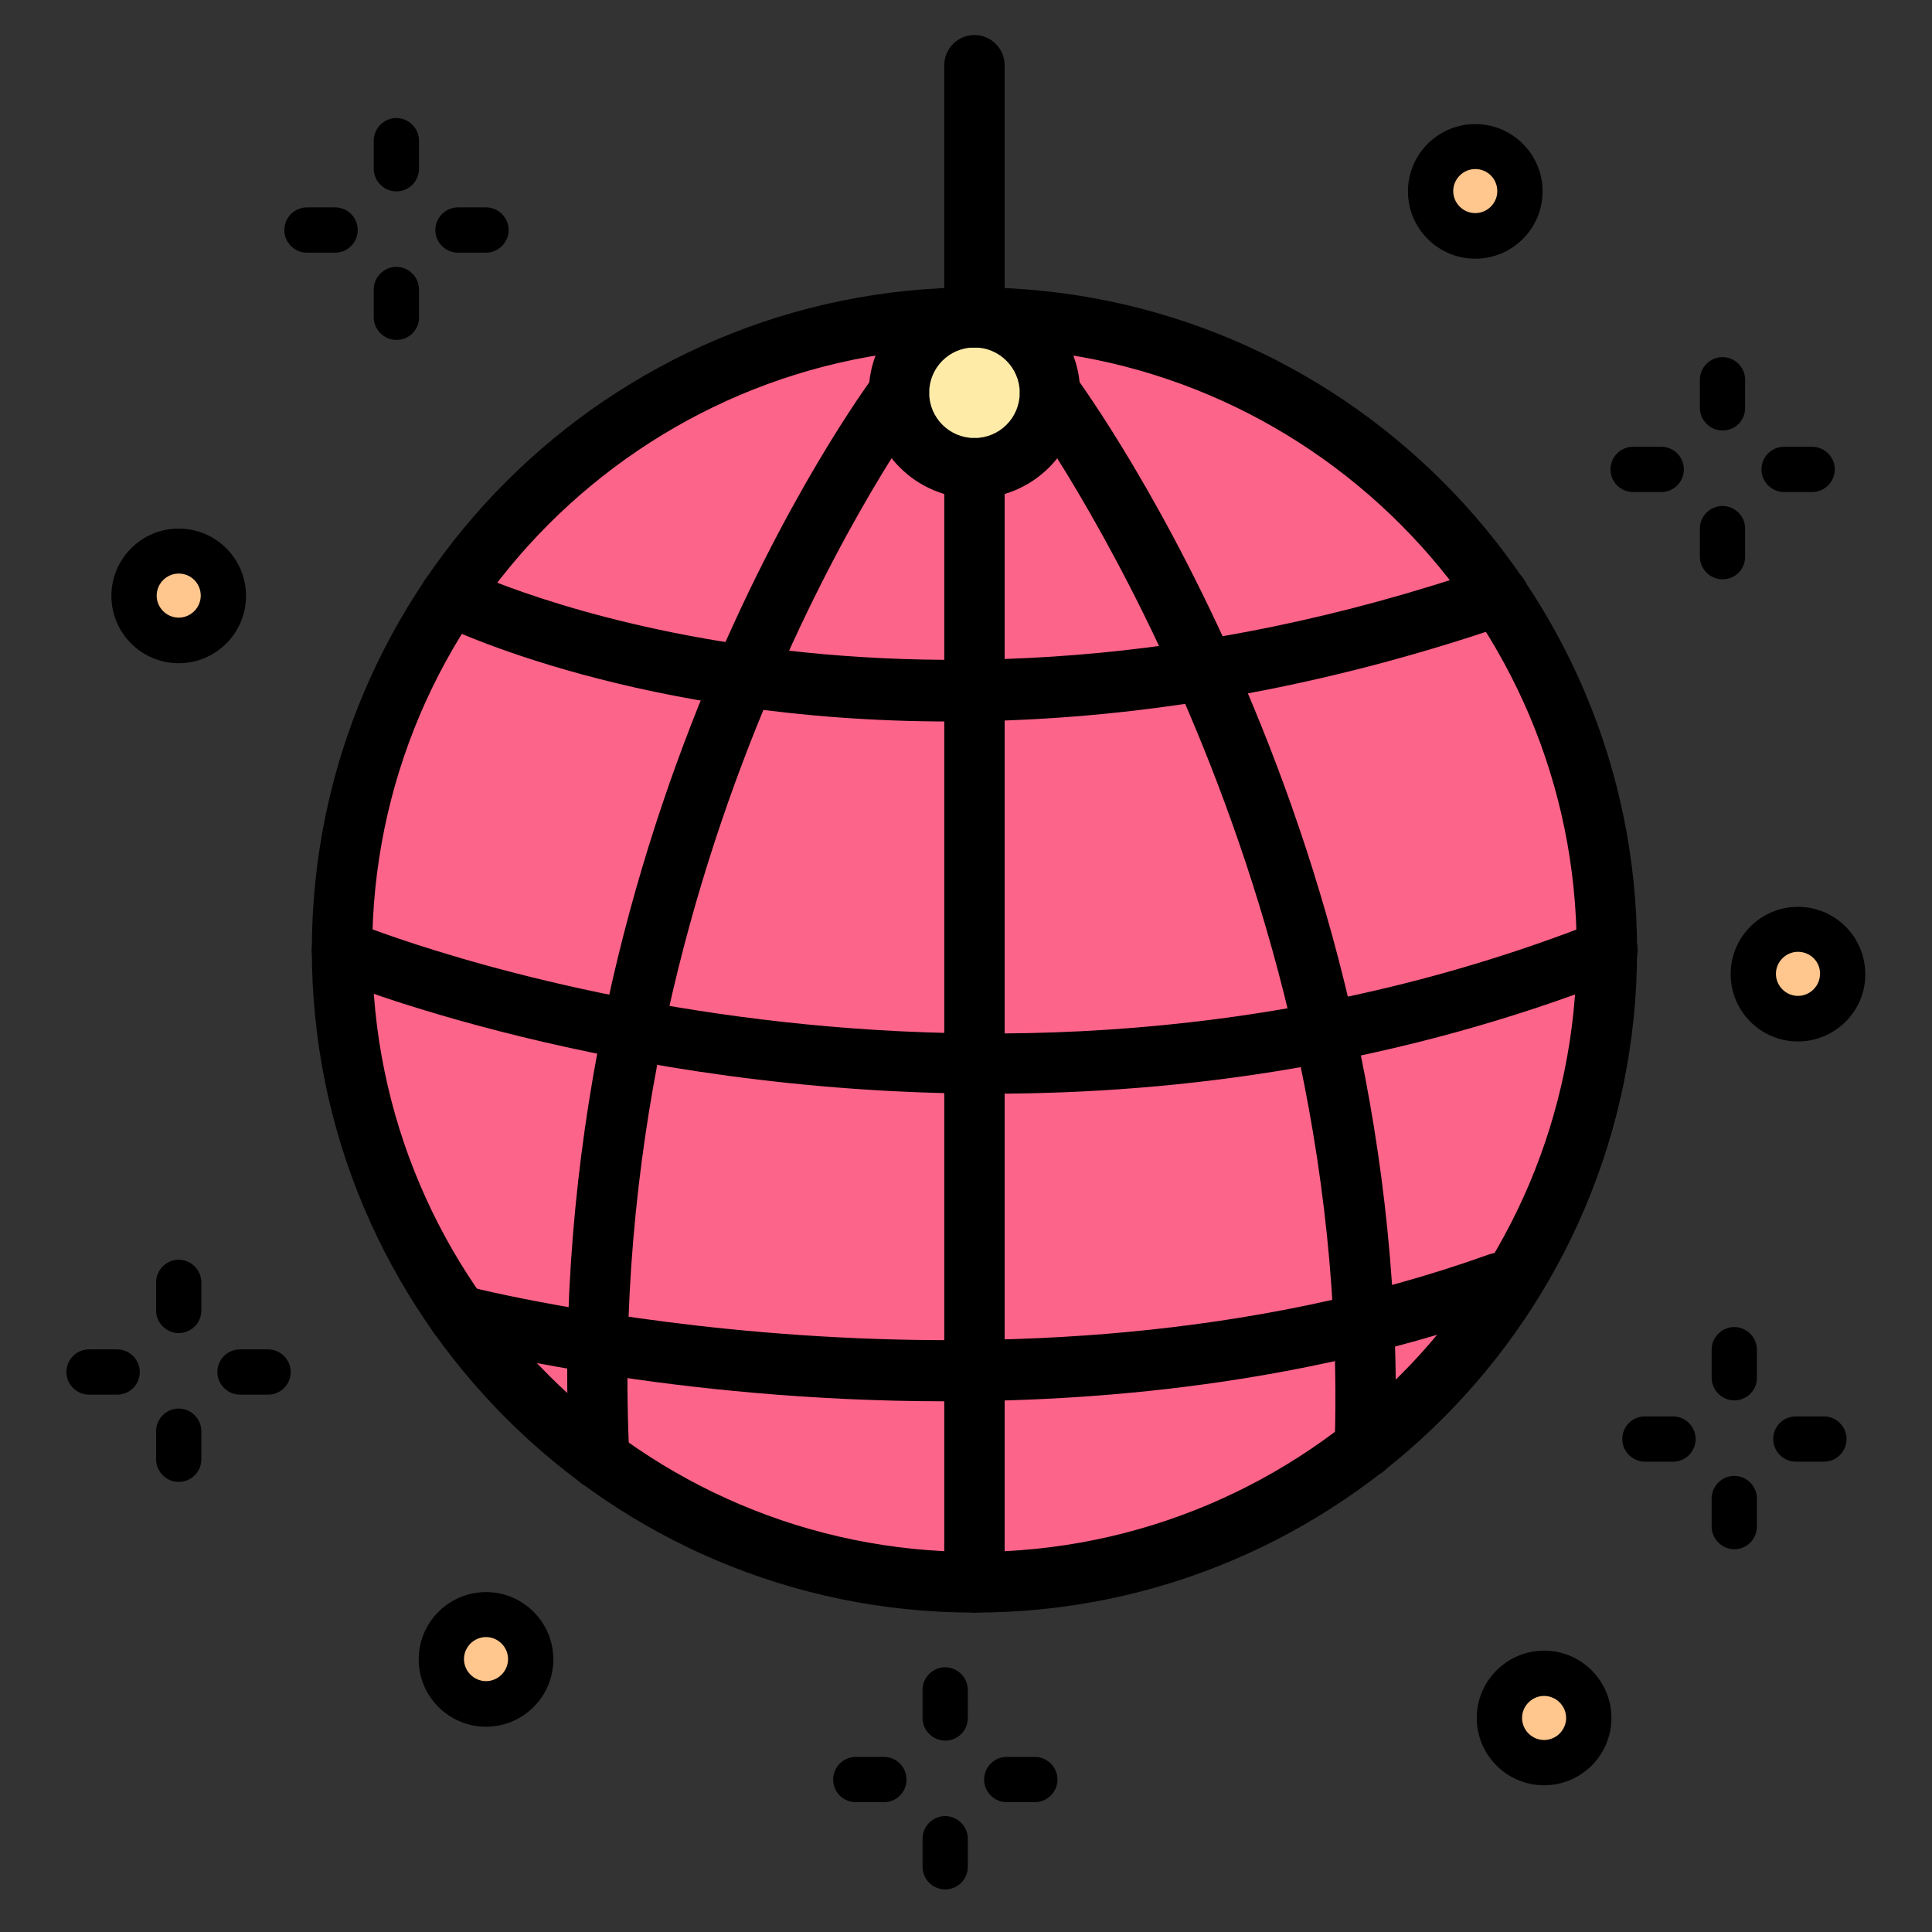 <svg id="Layer_2" enable-background="new 0 0 64 64" viewBox="0 0 64 64" xmlns="http://www.w3.org/2000/svg"><rect x="0" y="0" width="64" height="64" fill="#333333" stroke="none"/><g><ellipse cx="32.28" cy="31.47" fill="#fd6489" rx="20.95" ry="20.95" transform="matrix(.23 -.973 .973 .23 -5.761 55.658)"/><circle cx="32.28" cy="13.01" fill="#ffeba8" r="2.5"/><g fill="#ffc68d"><path d="m7.4 19.74c0 .82-.66 1.48-1.48 1.48s-1.48-.66-1.48-1.48.66-1.48 1.48-1.48 1.48.66 1.48 1.48z"/><path d="m50.35 6.34c0 .82-.66 1.48-1.48 1.48s-1.48-.66-1.48-1.48.66-1.48 1.48-1.48c.82-.01 1.48.66 1.48 1.48z"/><path d="m17.58 54.96c0 .82-.66 1.48-1.48 1.48s-1.48-.66-1.48-1.48.66-1.48 1.48-1.48 1.48.66 1.48 1.48z"/><circle cx="59.56" cy="32.26" r="1.48"/><path d="m52.63 56.91c0 .82-.66 1.48-1.48 1.48s-1.48-.66-1.48-1.48.66-1.48 1.48-1.48c.81 0 1.48.66 1.48 1.48z"/></g><path d="m13.13 6.34c-.41 0-.75-.34-.75-.75v-.93c0-.41.34-.75.75-.75s.75.34.75.75v.93c0 .41-.33.75-.75.75z"/><path d="m13.13 11.26c-.41 0-.75-.34-.75-.75v-.92c0-.41.34-.75.75-.75s.75.34.75.75v.93c0 .41-.33.74-.75.74z"/><path d="m15.17 8.37c-.41 0-.75-.34-.75-.75s.34-.75.75-.75h.93c.41 0 .75.34.75.75s-.34.75-.75.75z"/><path d="m10.17 8.37c-.41 0-.75-.33-.75-.75 0-.41.33-.75.75-.75h.93c.41 0 .75.33.75.75 0 .41-.33.75-.75.75z"/><path d="m57.06 14.26c-.41 0-.75-.34-.75-.75v-.93c0-.41.34-.75.75-.75s.75.34.75.75v.93c0 .42-.33.75-.75.75z"/><path d="m57.06 19.19c-.41 0-.75-.34-.75-.75v-.93c0-.41.34-.75.75-.75s.75.34.75.75v.93c0 .42-.33.75-.75.75z"/><path d="m59.1 16.3c-.41 0-.75-.34-.75-.75s.33-.75.75-.75h.93c.41 0 .75.34.75.75s-.34.75-.75.75z"/><path d="m54.1 16.3c-.41 0-.75-.33-.75-.75 0-.41.33-.75.75-.75h.93c.41 0 .75.33.75.75 0 .41-.33.75-.75.75z"/><path d="m31.31 57.66c-.41 0-.75-.34-.75-.75v-.93c0-.41.34-.75.75-.75s.75.34.75.75v.93c0 .42-.33.75-.75.75z"/><path d="m31.31 62.59c-.41 0-.75-.34-.75-.75v-.93c0-.41.34-.75.75-.75s.75.34.75.75v.93c0 .41-.33.75-.75.75z"/><path d="m33.35 59.7c-.41 0-.75-.34-.75-.75s.33-.75.75-.75h.93c.41 0 .75.34.75.75s-.34.75-.75.75z"/><path d="m28.35 59.7c-.41 0-.75-.33-.75-.75 0-.41.33-.75.75-.75h.93c.41 0 .75.33.75.75 0 .41-.33.75-.75.75z"/><path d="m5.92 44.16c-.41 0-.75-.34-.75-.75v-.93c0-.41.34-.75.75-.75s.75.34.75.75v.93c0 .42-.34.75-.75.75z"/><path d="m5.92 49.09c-.41 0-.75-.34-.75-.75v-.93c0-.41.34-.75.75-.75s.75.34.75.75v.93c0 .42-.34.75-.75.75z"/><path d="m7.95 46.2c-.41 0-.75-.34-.75-.75s.33-.75.75-.75h.93c.41 0 .75.34.75.75s-.33.75-.75.75z"/><path d="m2.95 46.2c-.41 0-.75-.34-.75-.75s.33-.75.75-.75h.93c.41 0 .75.34.75.75s-.33.75-.75.75z"/><path d="m32.28 53.42c-12.11 0-21.95-9.85-21.95-21.95 0-12.11 9.85-21.95 21.95-21.95 12.11 0 21.95 9.85 21.95 21.95.01 12.1-9.84 21.95-21.95 21.95zm0-41.91c-11 0-19.95 8.95-19.95 19.95s8.95 19.95 19.95 19.95 19.95-8.95 19.95-19.95c.01-10.99-8.94-19.95-19.95-19.95z"/><path d="m32.28 16.51c-1.93 0-3.5-1.57-3.5-3.5s1.57-3.5 3.5-3.5 3.5 1.57 3.5 3.5-1.57 3.5-3.5 3.5zm0-5c-.83 0-1.5.67-1.5 1.5s.67 1.5 1.5 1.5 1.5-.67 1.5-1.5c0-.82-.67-1.5-1.5-1.5z"/><path d="m32.28 53.42c-.55 0-1-.45-1-1v-36.91c0-.55.45-1 1-1 .55 0 1 .45 1 1v36.91c0 .56-.44 1-1 1z"/><path d="m19.86 49.34c-.53 0-.97-.42-1-.95-1.03-20.8 9.67-35.37 10.12-35.98.33-.44.96-.53 1.4-.2s.53.96.2 1.4c-.11.14-10.72 14.63-9.73 34.68.03.55-.4 1.02-.95 1.05-.01 0-.02 0-.04 0z"/><path d="m45.21 48.96c-.01 0-.02 0-.03 0-.55-.02-.98-.48-.97-1.03.63-19.33-10.12-34.17-10.23-34.32-.33-.44-.23-1.07.21-1.4s1.07-.23 1.4.21c.46.62 11.27 15.52 10.62 35.57-.02.54-.46.97-1 .97z"/><path d="m31.46 23.9c-10.24 0-16.58-3.07-16.98-3.27-.49-.25-.69-.85-.45-1.34.25-.49.85-.7 1.34-.45.14.07 14.1 6.79 33.95-.05.52-.18 1.09.1 1.27.62s-.1 1.09-.62 1.27c-7.01 2.41-13.27 3.22-18.51 3.22z"/><path d="m32.83 36.23c-12.55 0-21.75-3.78-21.89-3.84-.51-.21-.75-.8-.53-1.31.21-.51.8-.75 1.31-.53.2.08 20.16 8.26 41.16-.01.52-.2 1.09.05 1.3.56.2.51-.05 1.09-.56 1.3-7.31 2.87-14.47 3.83-20.79 3.83z"/><path d="m31.33 46.42c-9.05 0-15.95-1.77-16.41-1.89-.53-.14-.85-.69-.71-1.22s.69-.85 1.22-.71c.18.05 18.08 4.63 33.88-1.04.52-.19 1.09.08 1.28.6s-.08 1.09-.6 1.28c-6.36 2.27-12.94 2.98-18.66 2.98z"/><path d="m32.28 11.51c-.55 0-1-.45-1-1v-8.35c0-.55.45-1 1-1s1 .45 1 1v8.35c0 .56-.44 1-1 1z"/><path d="m5.92 21.97c-1.23 0-2.23-1-2.23-2.23s1-2.23 2.23-2.23 2.23 1 2.23 2.23-1 2.23-2.23 2.23zm0-2.97c-.4 0-.73.33-.73.73s.33.73.73.73.73-.33.73-.73-.32-.73-.73-.73z"/><path d="m48.87 8.57c-1.23 0-2.23-1-2.23-2.23s1-2.23 2.23-2.23 2.23 1 2.23 2.23-1 2.23-2.23 2.23zm0-2.97c-.4 0-.73.33-.73.73s.33.73.73.73.73-.33.73-.73-.32-.73-.73-.73z"/><path d="m16.1 57.2c-1.23 0-2.23-1-2.23-2.23s1-2.23 2.23-2.23 2.23 1 2.23 2.23-1 2.23-2.23 2.23zm0-2.97c-.4 0-.73.33-.73.73s.33.73.73.73.73-.33.73-.73-.33-.73-.73-.73z"/><path d="m59.56 34.5c-1.23 0-2.23-1-2.23-2.23s1-2.23 2.23-2.23 2.23 1 2.23 2.23c.01 1.22-1 2.23-2.23 2.23zm0-2.97c-.4 0-.73.33-.73.73s.33.73.73.73.73-.33.73-.73c.01-.4-.32-.73-.73-.73z"/><path d="m57.45 46.39c-.41 0-.75-.34-.75-.75v-.93c0-.41.34-.75.75-.75s.75.34.75.75v.93c0 .41-.33.75-.75.75z"/><path d="m57.45 51.32c-.41 0-.75-.34-.75-.75v-.93c0-.41.34-.75.75-.75s.75.34.75.75v.93c0 .41-.33.75-.75.75z"/><path d="m59.49 48.42c-.41 0-.75-.34-.75-.75s.33-.75.75-.75h.93c.41 0 .75.34.75.75s-.33.75-.75.75z"/><path d="m54.49 48.42c-.41 0-.75-.34-.75-.75s.33-.75.75-.75h.93c.41 0 .75.34.75.75s-.33.75-.75.75z"/><path d="m51.15 59.14c-1.23 0-2.23-1-2.23-2.23s1-2.23 2.23-2.23 2.23 1 2.23 2.23-1 2.23-2.23 2.23zm0-2.96c-.4 0-.73.33-.73.73s.33.73.73.73.73-.33.73-.73-.33-.73-.73-.73z"/></g></svg>
